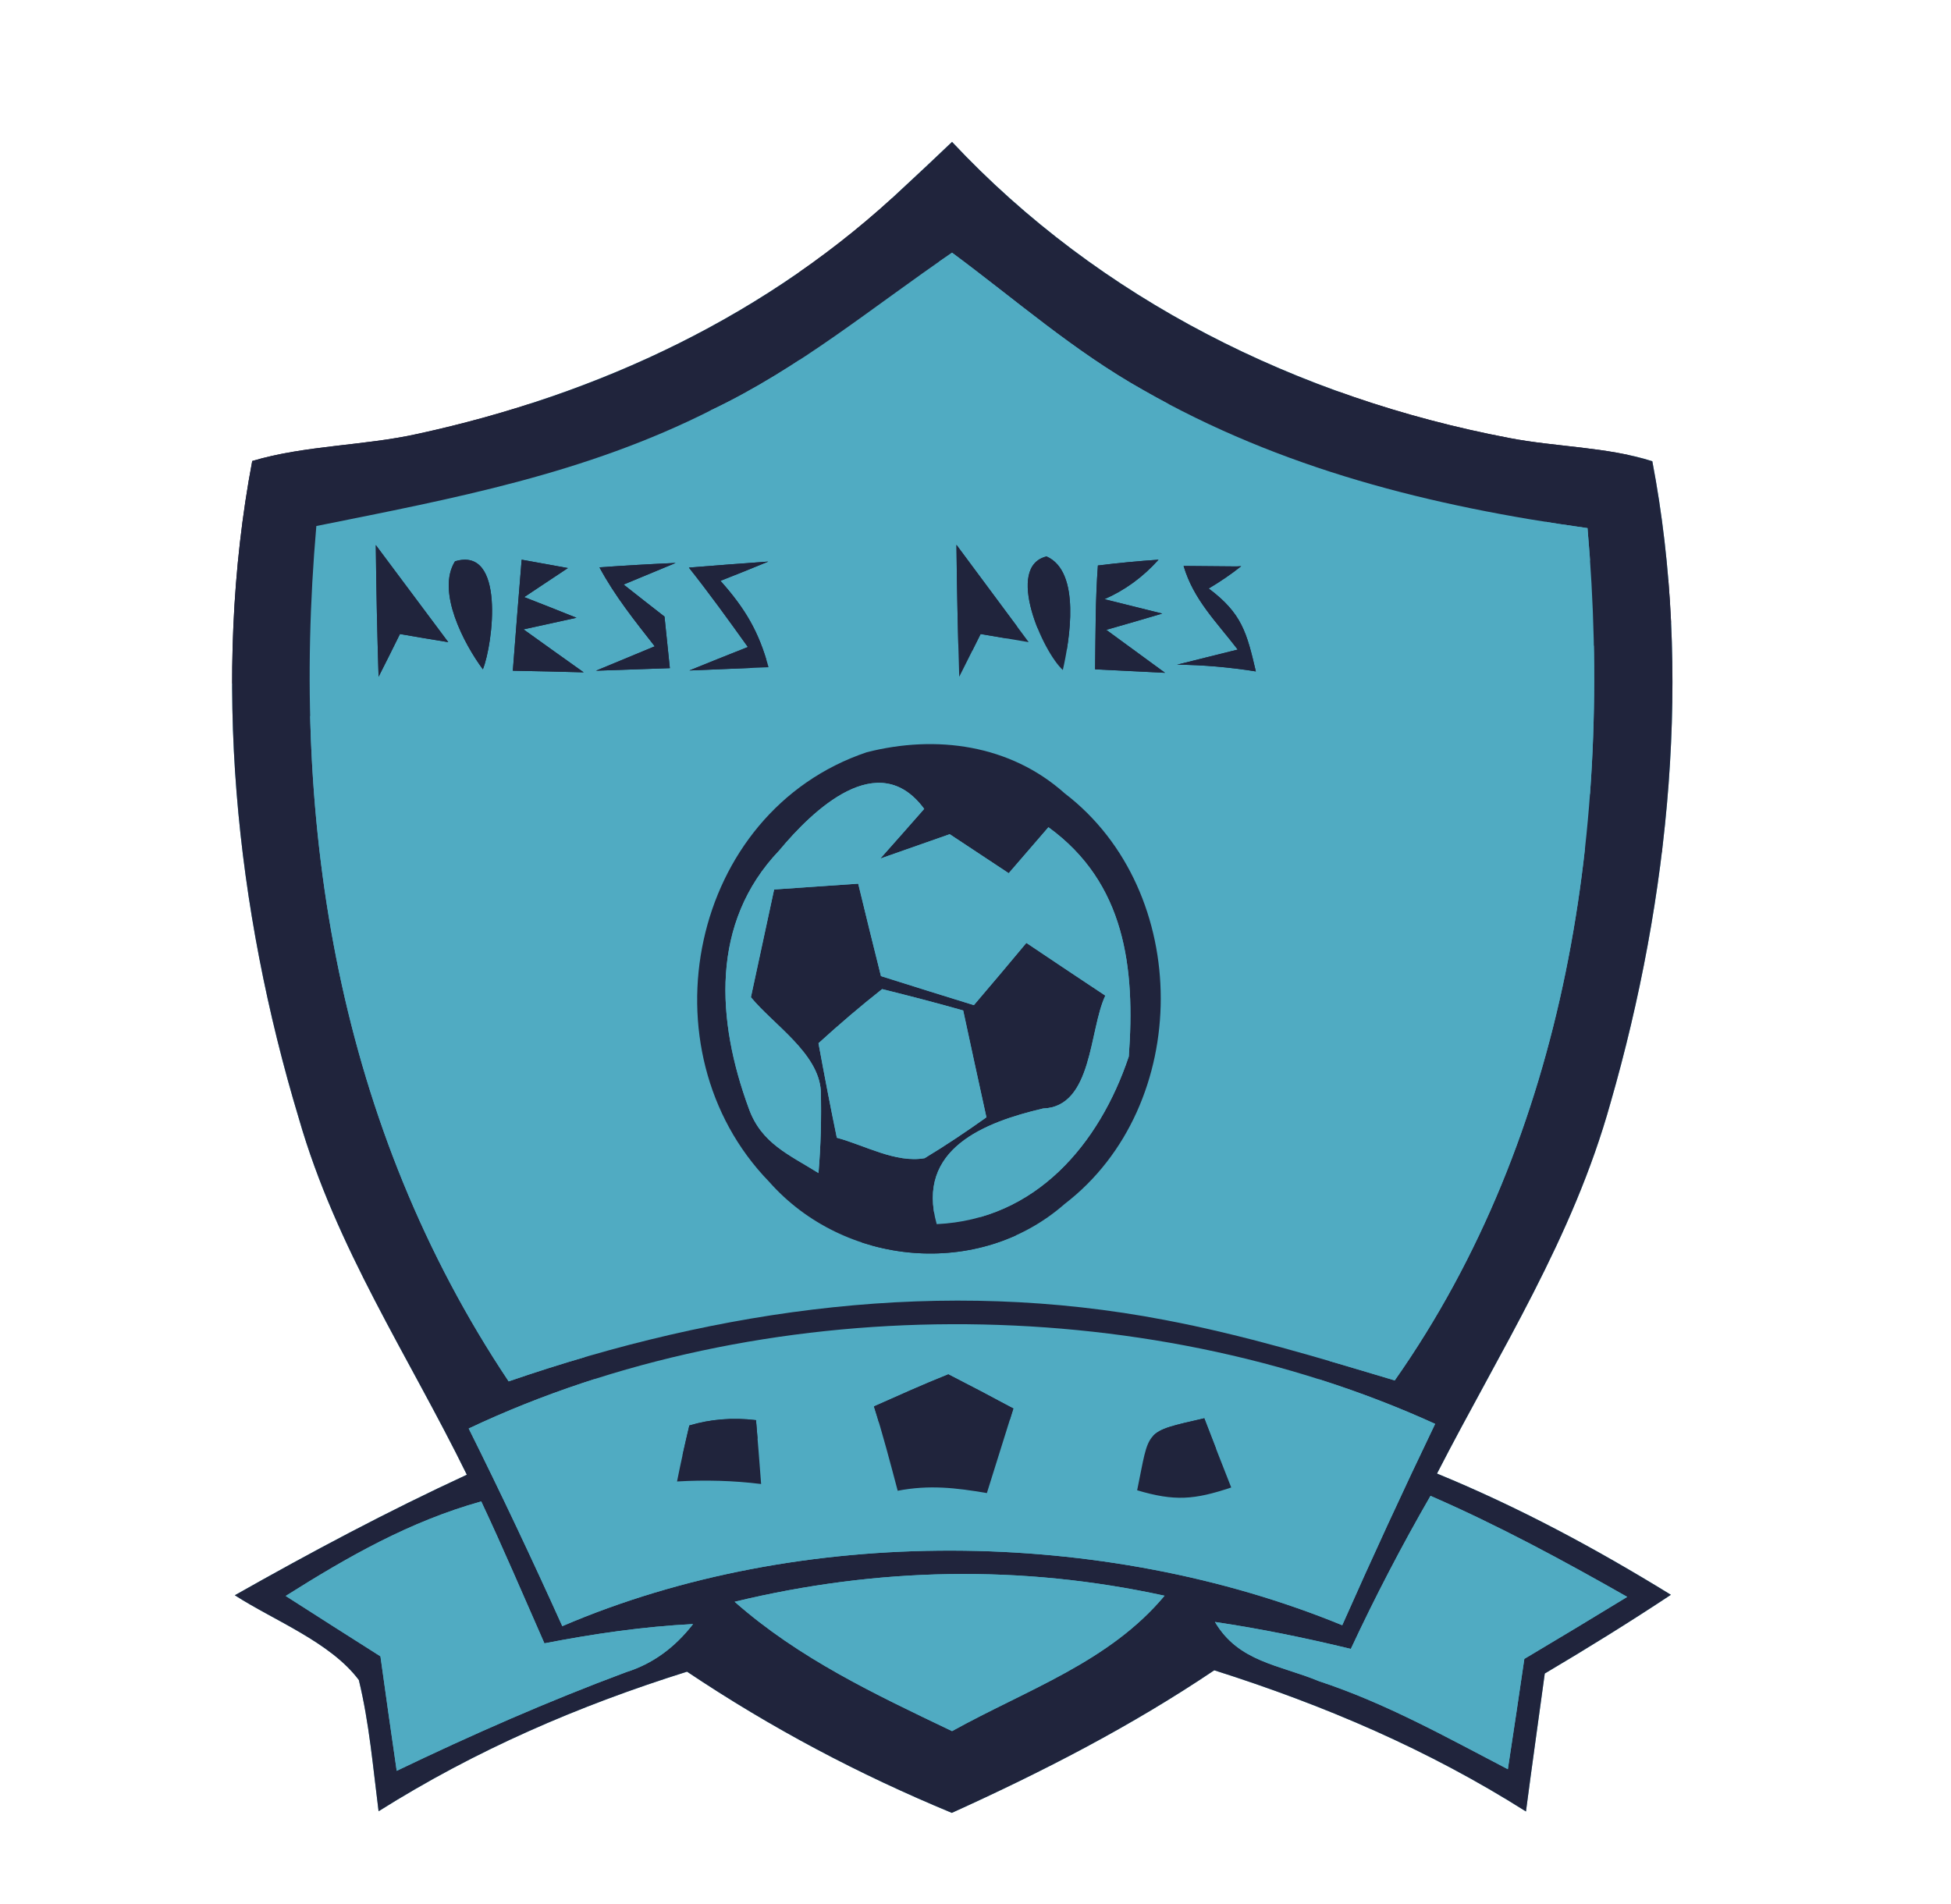 <?xml version="1.0" encoding="UTF-8" standalone="no"?>
<!DOCTYPE svg PUBLIC "-//W3C//DTD SVG 1.1//EN" "http://www.w3.org/Graphics/SVG/1.1/DTD/svg11.dtd">
<svg xmlns="http://www.w3.org/2000/svg" version="1.1" viewBox="0 0 84 82" width="84.0pt" height="82.0pt" xmlns:xlink="http://www.w3.org/1999/xlink">
<rect x="0" y="0" width="84" height="82" fill="#808080" stroke="none"/>
<defs>
<path d="M 0.00 0.00 L 84.00 0.00 L 84.00 82.00 L 0.00 82.00 L 0.00 0.00 Z M 38.98 8.00 C 33.14 13.55 25.81 16.98 17.99 18.68 C 15.66 19.20 13.14 19.17 10.86 19.85 C 9.10 29.14 10.15 39.16 12.87 48.17 C 14.48 53.76 17.57 58.35 20.10 63.50 C 16.68 65.08 13.38 66.84 10.11 68.69 C 11.80 69.78 14.23 70.71 15.45 72.34 C 15.90 74.19 16.06 76.11 16.30 77.99 C 20.48 75.36 24.87 73.46 29.58 71.98 C 33.21 74.41 36.95 76.39 40.98 78.06 C 44.91 76.28 48.70 74.33 52.28 71.92 C 57.03 73.43 61.48 75.33 65.70 78.00 C 65.96 76.02 66.24 74.04 66.51 72.06 C 68.35 70.97 70.16 69.85 71.94 68.67 C 68.69 66.67 65.40 64.90 61.87 63.45 C 64.61 58.11 67.71 53.34 69.34 47.49 C 71.88 38.67 72.87 28.90 71.14 19.86 C 69.19 19.24 67.00 19.25 64.98 18.86 C 55.89 17.13 47.36 12.91 40.99 6.11 C 40.32 6.75 39.65 7.38 38.98 8.00 Z" id="p0" />
<path d="M 40.99 6.11 C 47.36 12.91 55.89 17.13 64.98 18.86 C 67.00 19.25 69.19 19.24 71.14 19.86 C 72.87 28.90 71.88 38.67 69.34 47.49 C 67.71 53.34 64.61 58.11 61.87 63.45 C 65.40 64.90 68.69 66.67 71.94 68.67 C 70.16 69.85 68.35 70.97 66.51 72.06 C 66.24 74.04 65.96 76.02 65.70 78.00 C 61.48 75.33 57.03 73.43 52.28 71.92 C 48.70 74.33 44.91 76.28 40.98 78.06 C 36.95 76.39 33.21 74.41 29.58 71.98 C 24.87 73.46 20.48 75.36 16.30 77.99 C 16.06 76.11 15.90 74.19 15.45 72.34 C 14.23 70.71 11.80 69.78 10.11 68.69 C 13.38 66.84 16.68 65.08 20.10 63.50 C 17.57 58.35 14.48 53.76 12.87 48.17 C 10.15 39.16 9.10 29.14 10.86 19.85 C 13.14 19.17 15.66 19.20 17.99 18.68 C 25.81 16.98 33.14 13.55 38.98 8.00 C 39.65 7.38 40.32 6.75 40.99 6.11 Z M 13.62 22.65 C 12.49 35.62 14.58 48.52 21.90 59.48 C 31.05 56.33 40.59 55.00 50.17 56.84 C 53.54 57.48 56.78 58.46 60.05 59.44 C 67.49 48.85 69.46 35.40 68.35 22.74 C 61.61 21.80 55.16 20.19 49.21 16.79 C 46.22 15.11 43.73 12.91 40.99 10.88 C 37.55 13.23 34.44 15.84 30.64 17.65 C 25.19 20.41 19.54 21.46 13.62 22.65 Z M 20.18 61.51 C 21.58 64.32 22.92 67.16 24.21 70.02 C 34.46 65.62 47.51 65.76 57.79 69.98 C 59.08 67.07 60.41 64.18 61.79 61.31 C 49.15 55.55 32.76 55.56 20.18 61.51 Z M 12.30 68.72 C 13.66 69.59 15.02 70.46 16.38 71.32 C 16.61 72.97 16.84 74.61 17.08 76.25 C 20.33 74.69 23.58 73.26 26.96 72.00 C 28.08 71.65 29.04 70.96 29.84 69.93 C 27.68 70.04 25.56 70.35 23.44 70.76 C 22.54 68.72 21.67 66.67 20.72 64.65 C 17.64 65.51 14.98 67.03 12.30 68.72 Z M 58.16 71.00 C 56.22 70.53 54.28 70.13 52.31 69.84 C 53.33 71.57 55.08 71.68 56.79 72.39 C 59.67 73.34 62.25 74.79 64.92 76.18 C 65.16 74.60 65.40 73.02 65.63 71.43 C 67.11 70.55 68.59 69.66 70.06 68.76 C 67.30 67.19 64.51 65.68 61.59 64.41 C 60.35 66.56 59.21 68.75 58.16 71.00 Z M 31.63 68.97 C 34.41 71.42 37.67 72.95 40.99 74.54 C 44.24 72.74 47.76 71.56 50.14 68.71 C 43.96 67.36 37.76 67.49 31.63 68.97 Z" id="p1" />
<path d="M 40.99 10.88 C 43.73 12.91 46.22 15.11 49.21 16.79 C 55.16 20.19 61.61 21.80 68.35 22.74 C 69.46 35.40 67.49 48.85 60.05 59.44 C 56.78 58.46 53.54 57.48 50.17 56.84 C 40.59 55.00 31.05 56.33 21.90 59.48 C 14.58 48.52 12.49 35.62 13.62 22.65 C 19.54 21.46 25.19 20.41 30.64 17.65 C 34.44 15.84 37.55 13.23 40.99 10.88 Z M 16.18 23.47 C 16.20 25.36 16.24 27.25 16.30 29.14 C 16.61 28.53 16.92 27.91 17.22 27.30 C 17.91 27.42 18.61 27.54 19.30 27.65 C 18.26 26.26 17.22 24.86 16.18 23.47 Z M 20.79 28.82 C 21.23 27.72 21.76 23.51 19.59 24.17 C 18.78 25.46 19.98 27.73 20.79 28.82 Z M 22.46 24.10 C 22.33 25.69 22.20 27.29 22.08 28.88 C 23.10 28.90 24.11 28.92 25.13 28.95 C 24.26 28.33 23.40 27.72 22.54 27.10 L 24.82 26.60 C 24.07 26.30 23.32 26.00 22.57 25.71 C 23.20 25.29 23.82 24.88 24.45 24.46 L 24.01 24.38 L 22.46 24.10 Z M 28.19 27.83 C 27.35 28.18 26.50 28.53 25.66 28.88 C 26.72 28.84 27.78 28.81 28.84 28.77 C 28.76 28.03 28.69 27.29 28.61 26.55 C 28.02 26.09 27.43 25.63 26.85 25.17 L 29.09 24.24 C 27.99 24.29 26.90 24.35 25.81 24.43 C 26.47 25.66 27.33 26.73 28.19 27.83 Z M 29.66 24.44 C 30.54 25.55 31.37 26.70 32.20 27.86 C 31.36 28.19 30.52 28.53 29.68 28.87 C 30.82 28.82 31.96 28.78 33.09 28.73 C 32.67 27.19 32.08 26.20 31.02 25.01 C 31.71 24.74 32.40 24.46 33.08 24.18 C 31.94 24.26 30.80 24.35 29.66 24.44 Z M 41.18 23.46 C 41.20 25.36 41.24 27.25 41.30 29.14 C 41.61 28.52 41.92 27.91 42.22 27.30 C 42.91 27.42 43.60 27.53 44.29 27.65 C 43.25 26.25 42.22 24.86 41.18 23.46 Z M 45.76 28.85 C 46.05 27.57 46.55 24.62 45.06 23.96 C 43.26 24.39 44.89 28.06 45.76 28.85 Z M 47.15 28.82 C 48.15 28.87 49.15 28.92 50.16 28.97 C 49.32 28.35 48.47 27.74 47.63 27.12 C 48.43 26.89 49.24 26.66 50.04 26.42 L 47.55 25.80 C 48.42 25.42 49.20 24.86 49.88 24.10 C 49.01 24.16 48.14 24.24 47.27 24.35 C 47.16 25.83 47.17 27.34 47.15 28.82 Z M 53.29 27.97 L 50.68 28.62 C 51.81 28.63 52.94 28.73 54.07 28.91 C 53.68 27.24 53.47 26.41 52.04 25.34 C 52.53 25.05 53.00 24.73 53.44 24.38 L 53.24 24.39 L 50.96 24.37 C 51.39 25.83 52.39 26.79 53.29 27.97 Z M 37.32 32.39 C 29.69 34.96 27.62 45.22 33.11 50.88 C 36.33 54.53 42.15 55.08 45.84 51.84 C 51.35 47.61 51.36 38.38 45.84 34.16 C 43.49 32.06 40.31 31.63 37.32 32.39 Z" id="p2" />
<path d="M 16.18 23.47 C 17.22 24.86 18.26 26.26 19.30 27.65 C 18.61 27.54 17.91 27.42 17.22 27.30 C 16.92 27.91 16.61 28.53 16.30 29.14 C 16.24 27.25 16.20 25.36 16.18 23.47 Z" id="p3" />
<path d="M 19.59 24.17 C 21.76 23.51 21.23 27.72 20.79 28.82 C 19.98 27.73 18.78 25.46 19.59 24.17 Z" id="p4" />
<path d="M 22.46 24.10 L 24.01 24.38 L 24.45 24.46 C 23.82 24.88 23.20 25.29 22.57 25.71 C 23.32 26.00 24.07 26.30 24.82 26.60 L 22.54 27.10 C 23.40 27.72 24.26 28.33 25.13 28.95 C 24.11 28.92 23.10 28.90 22.08 28.88 C 22.20 27.29 22.33 25.69 22.46 24.10 Z" id="p5" />
<path d="M 25.81 24.43 C 26.90 24.35 27.99 24.29 29.09 24.24 L 26.85 25.17 C 27.43 25.63 28.02 26.09 28.61 26.55 C 28.69 27.29 28.76 28.03 28.84 28.77 C 27.78 28.81 26.72 28.84 25.66 28.88 C 26.50 28.53 27.35 28.18 28.19 27.83 C 27.33 26.73 26.47 25.66 25.81 24.43 Z" id="p6" />
<path d="M 29.66 24.44 C 30.80 24.35 31.94 24.26 33.08 24.18 C 32.40 24.46 31.71 24.74 31.02 25.01 C 32.08 26.20 32.67 27.19 33.09 28.73 C 31.96 28.78 30.82 28.82 29.68 28.87 C 30.52 28.53 31.36 28.19 32.20 27.86 C 31.37 26.70 30.54 25.55 29.66 24.44 Z" id="p7" />
<path d="M 41.18 23.46 C 42.22 24.86 43.25 26.25 44.29 27.65 C 43.60 27.53 42.91 27.42 42.22 27.30 C 41.92 27.91 41.61 28.52 41.30 29.14 C 41.24 27.25 41.20 25.36 41.18 23.46 Z" id="p8" />
<path d="M 45.06 23.96 C 46.55 24.62 46.05 27.57 45.76 28.85 C 44.89 28.06 43.26 24.39 45.06 23.96 Z" id="p9" />
<path d="M 47.27 24.35 C 48.14 24.24 49.01 24.16 49.88 24.10 C 49.20 24.86 48.42 25.42 47.55 25.80 L 50.04 26.42 C 49.24 26.66 48.43 26.89 47.63 27.12 C 48.47 27.74 49.32 28.35 50.16 28.97 C 49.15 28.92 48.15 28.87 47.15 28.82 C 47.17 27.34 47.16 25.83 47.27 24.35 Z" id="p10" />
<path d="M 50.96 24.37 L 53.24 24.39 L 53.44 24.38 C 53.00 24.73 52.53 25.05 52.04 25.34 C 53.47 26.41 53.68 27.24 54.07 28.91 C 52.94 28.73 51.81 28.63 50.68 28.62 L 53.29 27.97 C 52.39 26.79 51.39 25.83 50.96 24.37 Z" id="p11" />
<path d="M 37.32 32.39 C 40.31 31.63 43.49 32.06 45.84 34.16 C 51.36 38.38 51.35 47.61 45.84 51.84 C 42.15 55.08 36.33 54.53 33.11 50.88 C 27.62 45.22 29.69 34.96 37.32 32.39 Z M 35.24 50.51 C 35.34 49.33 35.37 48.15 35.34 46.96 C 35.23 45.34 33.30 44.12 32.33 42.94 C 32.66 41.39 33.00 39.85 33.33 38.30 C 34.54 38.22 35.74 38.13 36.95 38.05 C 37.27 39.38 37.60 40.71 37.93 42.03 C 39.26 42.45 40.60 42.87 41.93 43.28 C 42.69 42.39 43.44 41.50 44.19 40.60 C 45.32 41.36 46.46 42.12 47.59 42.87 C 46.89 44.34 47.05 47.66 44.91 47.73 C 42.39 48.32 39.42 49.47 40.33 52.71 C 44.60 52.51 47.34 49.26 48.60 45.49 C 48.88 41.68 48.45 38.02 45.14 35.62 C 44.57 36.28 44.00 36.94 43.43 37.60 C 42.58 37.04 41.74 36.48 40.89 35.92 C 39.89 36.27 38.89 36.62 37.90 36.97 C 38.53 36.26 39.16 35.55 39.79 34.83 C 37.82 32.15 34.99 34.89 33.55 36.62 C 30.57 39.74 30.85 43.95 32.24 47.73 C 32.78 49.24 33.98 49.72 35.24 50.51 Z M 35.24 44.92 C 35.49 46.28 35.75 47.64 36.03 48.99 C 37.22 49.31 38.57 50.09 39.81 49.87 C 40.72 49.32 41.60 48.73 42.47 48.11 C 42.13 46.57 41.80 45.04 41.47 43.51 C 40.31 43.18 39.15 42.88 37.98 42.59 C 37.04 43.33 36.13 44.11 35.24 44.92 Z" id="p12" />
<path d="M 39.79 34.83 C 39.16 35.55 38.53 36.26 37.90 36.97 C 38.89 36.62 39.89 36.27 40.89 35.92 C 41.74 36.48 42.58 37.04 43.43 37.60 C 44.00 36.94 44.57 36.28 45.14 35.62 C 48.45 38.02 48.88 41.68 48.60 45.49 C 47.34 49.26 44.60 52.51 40.33 52.71 C 39.42 49.47 42.39 48.32 44.91 47.73 C 47.05 47.66 46.89 44.34 47.59 42.87 C 46.46 42.12 45.32 41.36 44.19 40.60 C 43.44 41.50 42.69 42.39 41.93 43.28 C 40.60 42.87 39.26 42.45 37.93 42.03 C 37.60 40.71 37.27 39.38 36.95 38.05 C 35.74 38.13 34.54 38.22 33.33 38.30 C 33.00 39.85 32.66 41.39 32.33 42.94 C 33.30 44.12 35.23 45.34 35.34 46.96 C 35.37 48.15 35.34 49.33 35.24 50.51 C 33.98 49.72 32.78 49.24 32.24 47.73 C 30.85 43.95 30.57 39.74 33.55 36.62 C 34.99 34.89 37.82 32.15 39.79 34.83 Z" id="p13" />
<path d="M 37.98 42.59 C 39.15 42.88 40.31 43.18 41.47 43.51 C 41.80 45.04 42.13 46.57 42.47 48.11 C 41.60 48.73 40.72 49.32 39.81 49.87 C 38.57 50.09 37.22 49.31 36.03 48.99 C 35.75 47.64 35.49 46.28 35.24 44.92 C 36.13 44.11 37.04 43.33 37.98 42.59 Z" id="p14" />
<path d="M 61.79 61.31 C 60.41 64.18 59.08 67.07 57.79 69.98 C 47.51 65.76 34.46 65.62 24.21 70.02 C 22.92 67.16 21.58 64.32 20.18 61.51 C 32.76 55.56 49.15 55.55 61.79 61.31 Z M 37.63 60.56 C 38.01 61.76 38.33 62.98 38.65 64.19 C 40.00 63.93 41.15 64.06 42.49 64.29 C 42.87 63.08 43.25 61.86 43.63 60.65 C 42.70 60.15 41.77 59.66 40.83 59.18 C 39.75 59.61 38.69 60.09 37.63 60.56 Z M 29.15 63.79 C 30.36 63.72 31.57 63.75 32.77 63.90 C 32.70 62.98 32.63 62.07 32.55 61.15 C 31.54 61.03 30.58 61.11 29.68 61.38 C 29.49 62.18 29.31 62.98 29.15 63.79 Z M 48.96 64.17 C 50.58 64.65 51.42 64.58 53.01 64.05 C 52.62 63.06 52.23 62.06 51.85 61.07 C 49.21 61.68 49.51 61.52 48.96 64.17 Z" id="p15" />
<path d="M 40.83 59.18 C 41.77 59.66 42.70 60.15 43.63 60.65 C 43.25 61.86 42.87 63.08 42.49 64.29 C 41.15 64.06 40.00 63.93 38.65 64.19 C 38.33 62.98 38.01 61.76 37.63 60.56 C 38.69 60.09 39.75 59.61 40.83 59.18 Z" id="p16" />
<path d="M 29.68 61.38 C 30.58 61.11 31.54 61.03 32.55 61.15 C 32.63 62.07 32.70 62.98 32.77 63.90 C 31.57 63.75 30.36 63.72 29.15 63.79 C 29.31 62.98 29.49 62.18 29.68 61.38 Z" id="p17" />
<path d="M 51.85 61.07 C 52.23 62.06 52.62 63.06 53.01 64.05 C 51.42 64.58 50.58 64.65 48.96 64.17 C 49.51 61.52 49.21 61.68 51.85 61.07 Z" id="p18" />
<path d="M 20.72 64.65 C 21.67 66.67 22.54 68.72 23.44 70.76 C 25.56 70.35 27.68 70.04 29.84 69.93 C 29.04 70.96 28.08 71.65 26.96 72.00 C 23.58 73.26 20.33 74.69 17.08 76.25 C 16.84 74.61 16.61 72.97 16.38 71.32 C 15.02 70.46 13.66 69.59 12.30 68.72 C 14.98 67.03 17.64 65.51 20.72 64.65 Z" id="p19" />
<path d="M 61.59 64.41 C 64.51 65.68 67.30 67.19 70.06 68.76 C 68.59 69.66 67.11 70.55 65.63 71.43 C 65.40 73.02 65.16 74.60 64.92 76.18 C 62.25 74.79 59.67 73.34 56.79 72.39 C 55.08 71.68 53.33 71.57 52.31 69.84 C 54.28 70.13 56.22 70.53 58.16 71.00 C 59.21 68.75 60.35 66.56 61.59 64.41 Z" id="p20" />
<path d="M 50.14 68.71 C 47.76 71.56 44.24 72.74 40.99 74.54 C 37.67 72.95 34.41 71.42 31.63 68.97 C 37.76 67.49 43.96 67.36 50.14 68.71 Z" id="p21" />
</defs>
<g stroke-width="10pt">
<use stroke="#ffffff" xlink:href="#p0" />
<use stroke="#20243c" xlink:href="#p1" />
<use stroke="#50abc2" xlink:href="#p2" />
<use stroke="#20243c" xlink:href="#p3" />
<use stroke="#20243c" xlink:href="#p4" />
<use stroke="#20243c" xlink:href="#p5" />
<use stroke="#20243c" xlink:href="#p6" />
<use stroke="#20243c" xlink:href="#p7" />
<use stroke="#20243c" xlink:href="#p8" />
<use stroke="#20243c" xlink:href="#p9" />
<use stroke="#20243c" xlink:href="#p10" />
<use stroke="#20243c" xlink:href="#p11" />
<use stroke="#20243c" xlink:href="#p12" />
<use stroke="#50abc2" xlink:href="#p13" />
<use stroke="#50abc2" xlink:href="#p14" />
<use stroke="#50abc2" xlink:href="#p15" />
<use stroke="#20243c" xlink:href="#p16" />
<use stroke="#20243c" xlink:href="#p17" />
<use stroke="#20243c" xlink:href="#p18" />
<use stroke="#50abc2" xlink:href="#p19" />
<use stroke="#50abc2" xlink:href="#p20" />
<use stroke="#50abc2" xlink:href="#p21" />
</g>
<g>
<use fill="#ffffff" xlink:href="#p0" />
<use fill="#20243c" xlink:href="#p1" />
<use fill="#50abc2" xlink:href="#p2" />
<use fill="#20243c" xlink:href="#p3" />
<use fill="#20243c" xlink:href="#p4" />
<use fill="#20243c" xlink:href="#p5" />
<use fill="#20243c" xlink:href="#p6" />
<use fill="#20243c" xlink:href="#p7" />
<use fill="#20243c" xlink:href="#p8" />
<use fill="#20243c" xlink:href="#p9" />
<use fill="#20243c" xlink:href="#p10" />
<use fill="#20243c" xlink:href="#p11" />
<use fill="#20243c" xlink:href="#p12" />
<use fill="#50abc2" xlink:href="#p13" />
<use fill="#50abc2" xlink:href="#p14" />
<use fill="#50abc2" xlink:href="#p15" />
<use fill="#20243c" xlink:href="#p16" />
<use fill="#20243c" xlink:href="#p17" />
<use fill="#20243c" xlink:href="#p18" />
<use fill="#50abc2" xlink:href="#p19" />
<use fill="#50abc2" xlink:href="#p20" />
<use fill="#50abc2" xlink:href="#p21" />
</g>
</svg>